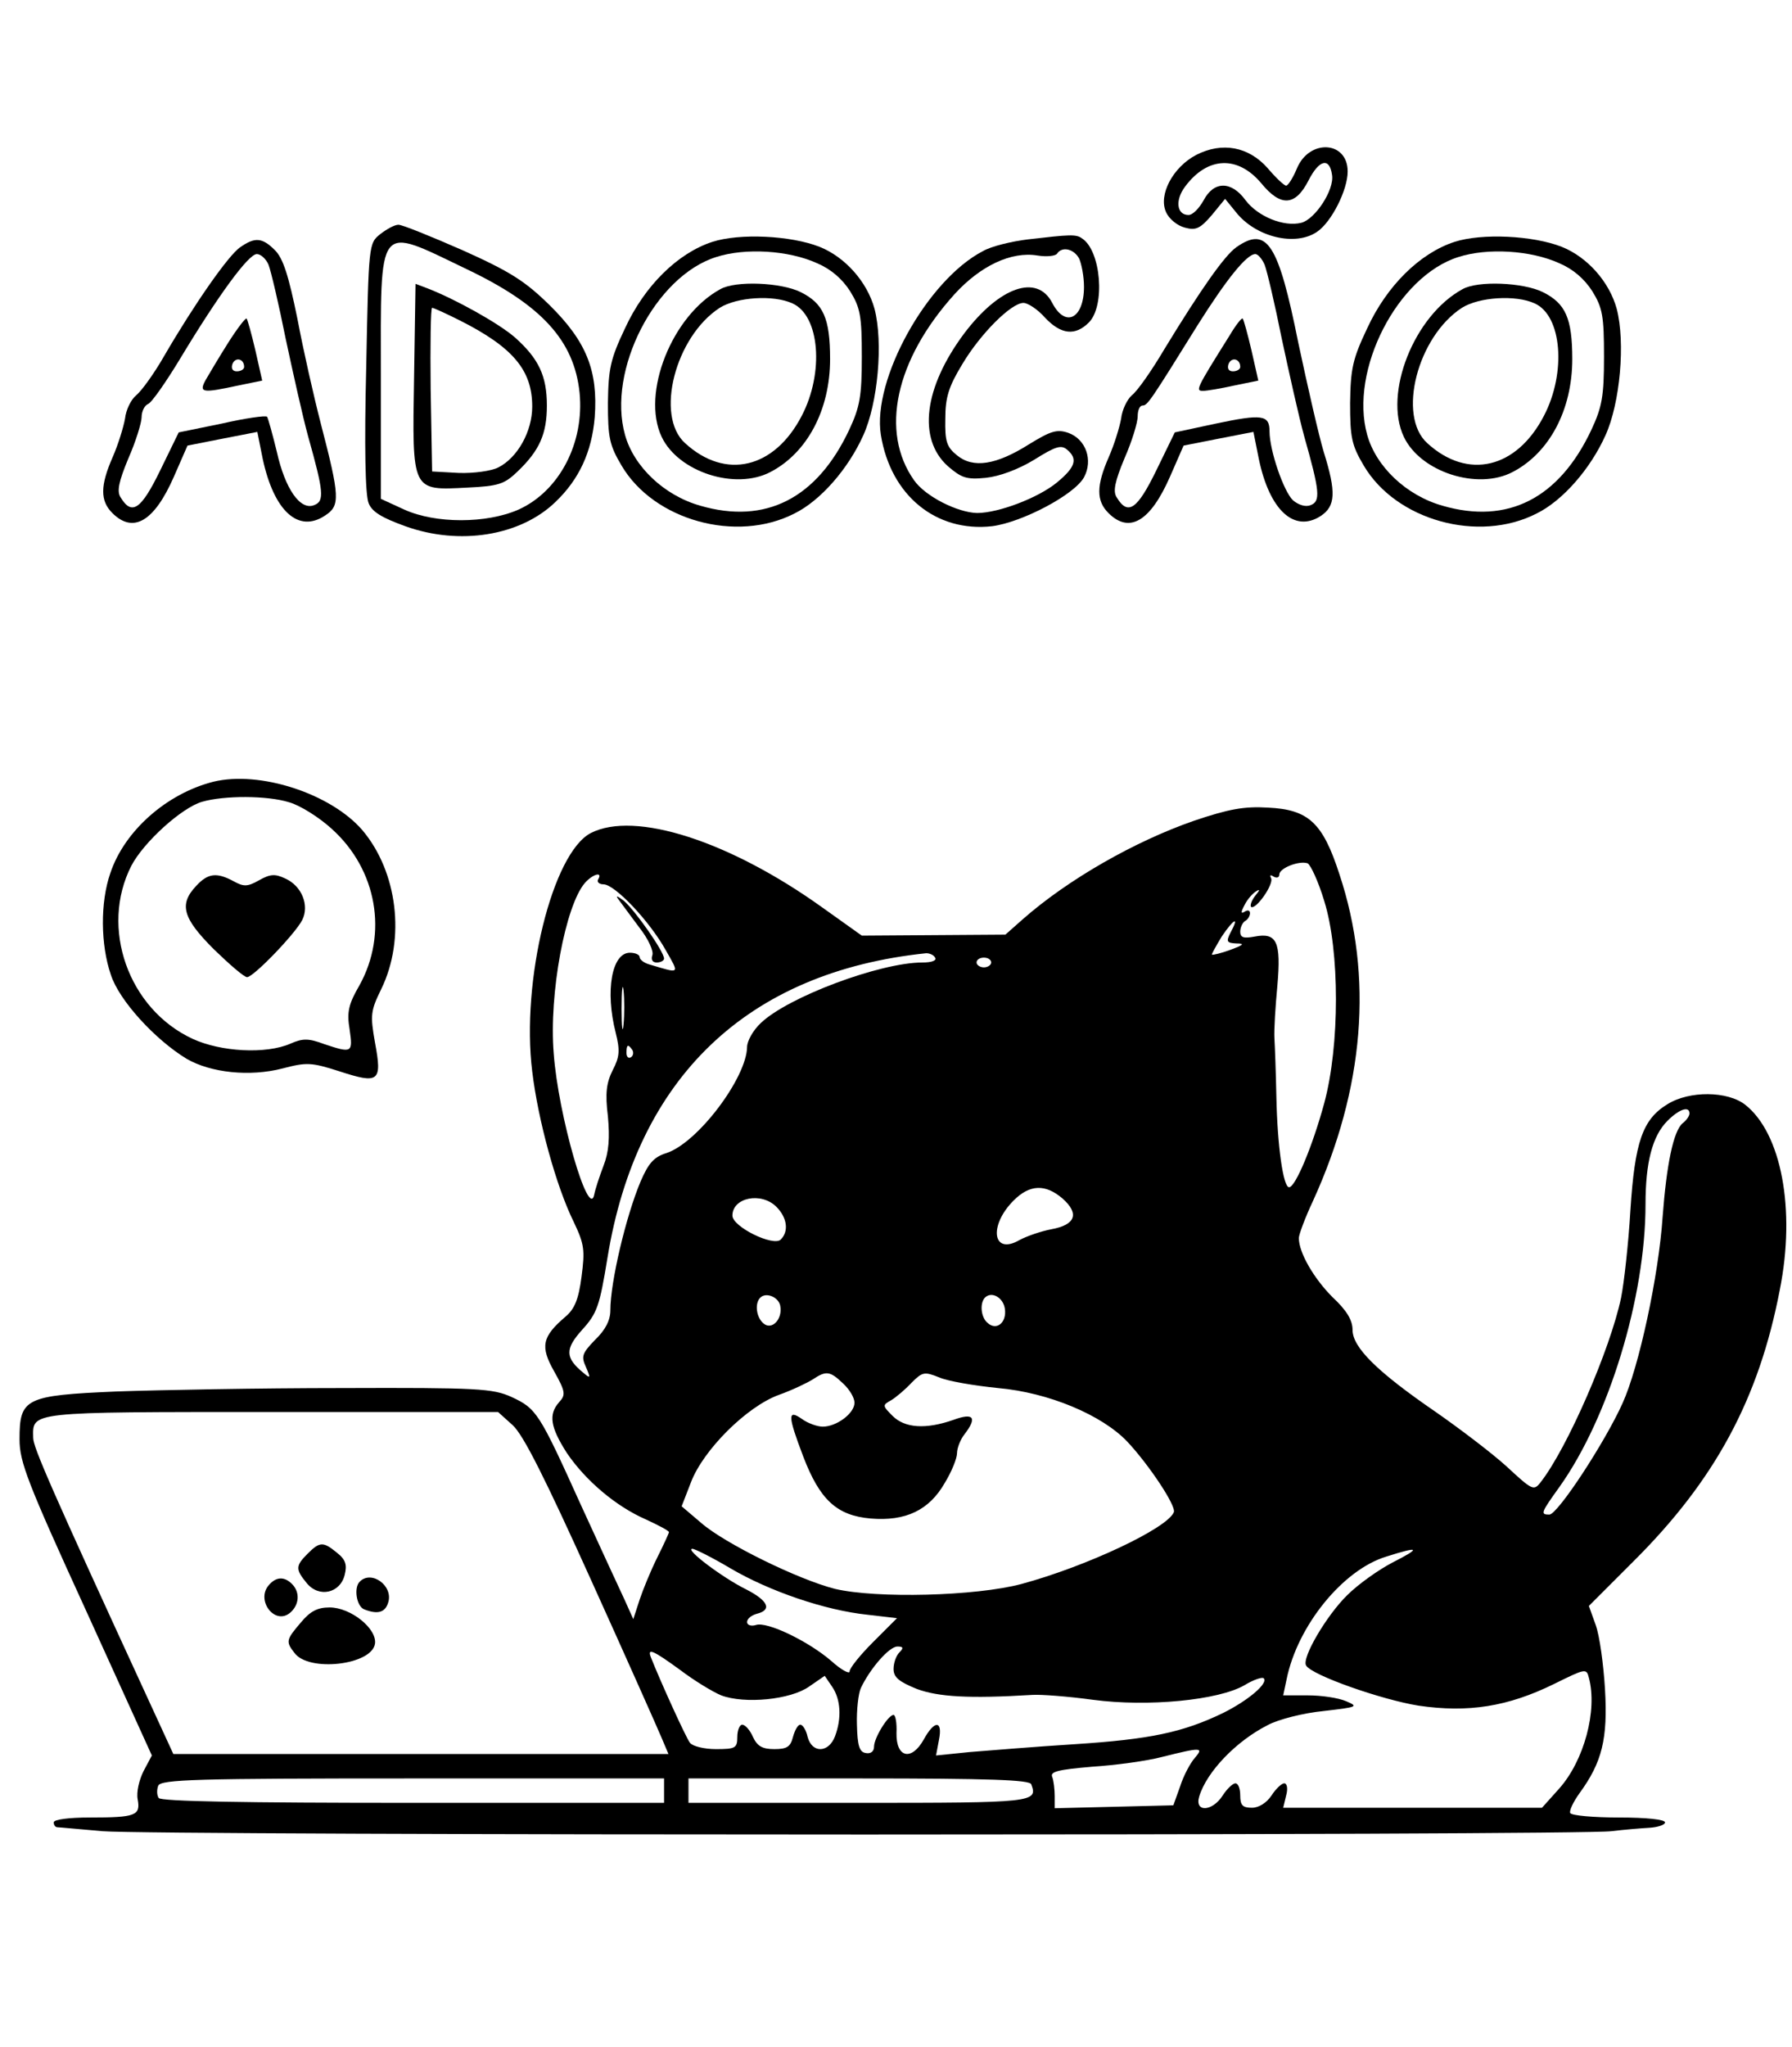 <?xml version="1.0" standalone="no"?>
<!DOCTYPE svg PUBLIC "-//W3C//DTD SVG 20010904//EN"
 "http://www.w3.org/TR/2001/REC-SVG-20010904/DTD/svg10.dtd">
<svg version="1.0" xmlns="http://www.w3.org/2000/svg"
 width="367pt" height="419pt" viewBox="0 0 367 419"
 preserveAspectRatio="xMidYMid meet">

<g transform="translate(0,419) scale(0.1,-0.1)"
fill="#000000" stroke="none">
<path d="M2450 3873 c-48 -25 -78 -82 -62 -117 6 -14 23 -28 39 -32 22 -6 31
-2 55 26 l27 33 22 -27 c41 -52 123 -71 167 -40 29 20 62 85 62 123 0 63 -79
67 -104 6 -8 -19 -18 -35 -22 -35 -4 0 -21 16 -38 36 -39 44 -93 54 -146 27z
m133 -58 c40 -49 70 -47 97 6 22 43 43 47 48 11 5 -31 -35 -91 -63 -98 -36 -9
-89 13 -114 46 -29 40 -65 40 -86 0 -9 -16 -22 -30 -31 -30 -24 0 -28 30 -7
58 46 62 108 64 156 7z"/>
<path d="M779 3711 c-24 -19 -24 -21 -29 -273 -4 -161 -2 -262 5 -278 7 -18
28 -30 75 -47 111 -40 236 -20 308 50 48 46 74 102 80 173 7 95 -17 155 -92
229 -51 50 -81 69 -179 113 -64 28 -123 52 -131 52 -8 0 -24 -9 -37 -19z m177
-72 c153 -73 220 -146 231 -253 10 -102 -41 -201 -125 -239 -66 -29 -170 -29
-234 0 l-48 22 0 247 c0 325 -10 312 176 223z"/>
<path d="M848 3417 c-4 -234 -5 -231 109 -225 64 3 76 7 103 33 45 43 60 77
60 135 0 61 -17 96 -65 139 -33 29 -123 79 -180 101 l-24 9 -3 -192z m94 117
c109 -55 148 -102 148 -176 0 -51 -30 -105 -70 -125 -14 -7 -50 -12 -80 -11
l-55 3 -3 168 c-1 92 0 167 3 167 3 0 29 -12 57 -26z"/>
<path d="M1459 3695 c-71 -23 -139 -90 -179 -177 -30 -63 -34 -83 -35 -153 0
-70 3 -86 28 -128 66 -112 235 -159 354 -98 53 26 110 91 141 160 30 66 41
190 23 259 -15 55 -60 106 -113 127 -59 23 -163 28 -219 10z m215 -44 c28 -12
51 -32 67 -57 21 -34 24 -51 24 -134 0 -81 -4 -103 -26 -150 -66 -140 -171
-194 -305 -155 -74 21 -136 80 -154 145 -37 132 62 325 187 364 59 19 148 14
207 -13z"/>
<path d="M1475 3598 c-99 -54 -162 -213 -120 -302 34 -72 151 -110 223 -72 75
39 122 127 122 231 0 84 -14 114 -60 137 -40 20 -134 24 -165 6z m148 -29 c56
-25 65 -142 19 -230 -56 -108 -156 -132 -239 -56 -62 56 -20 218 71 277 35 22
110 27 149 9z"/>
<path d="M2105 3700 c-33 -4 -75 -14 -92 -24 -114 -59 -227 -263 -209 -376 20
-124 113 -200 228 -187 61 8 168 64 188 100 19 35 4 78 -32 91 -23 8 -36 4
-80 -23 -68 -43 -115 -50 -148 -23 -21 17 -25 28 -24 75 0 44 7 66 35 112 37
62 100 125 125 125 9 0 29 -13 44 -30 33 -35 62 -38 90 -10 34 34 25 147 -14
172 -12 9 -25 8 -111 -2z m105 -39 c5 -11 10 -37 10 -58 0 -65 -38 -85 -65
-33 -31 60 -108 33 -180 -62 -83 -111 -96 -216 -34 -272 28 -24 38 -28 78 -24
28 3 66 17 99 37 43 27 55 31 67 21 23 -19 18 -36 -21 -68 -38 -31 -119 -62
-163 -62 -40 1 -106 34 -129 67 -70 99 -39 246 83 381 53 58 116 88 170 79 19
-3 37 -1 40 4 10 15 34 10 45 -10z"/>
<path d="M2979 3695 c-71 -23 -139 -90 -179 -177 -30 -63 -34 -83 -35 -153 0
-70 3 -86 28 -128 66 -112 235 -159 354 -98 53 26 110 91 141 160 30 66 41
190 23 259 -15 55 -60 106 -113 127 -59 23 -163 28 -219 10z m215 -44 c28 -12
51 -32 67 -57 21 -34 24 -51 24 -134 0 -81 -4 -103 -26 -150 -66 -140 -171
-194 -305 -155 -74 21 -136 80 -154 145 -37 132 62 325 187 364 59 19 148 14
207 -13z"/>
<path d="M2995 3598 c-99 -54 -162 -213 -120 -302 34 -72 151 -110 223 -72 75
39 122 127 122 231 0 84 -14 114 -60 137 -40 20 -134 24 -165 6z m148 -29 c56
-25 65 -142 19 -230 -56 -108 -156 -132 -239 -56 -62 56 -20 218 71 277 35 22
110 27 149 9z"/>
<path d="M492 3684 c-24 -16 -95 -118 -156 -223 -20 -35 -46 -71 -57 -80 -11
-9 -21 -30 -23 -48 -3 -17 -14 -53 -25 -78 -26 -59 -26 -90 -1 -115 43 -43 86
-17 126 74 l28 64 71 14 72 14 11 -55 c23 -107 73 -153 128 -116 31 20 30 38
-9 188 -14 54 -36 151 -48 215 -18 88 -29 123 -46 140 -26 26 -41 27 -71 6z
m58 -36 c5 -13 21 -81 35 -151 15 -70 35 -160 46 -200 32 -114 34 -133 12
-141 -28 -11 -59 33 -76 109 -9 37 -18 69 -20 72 -3 3 -45 -3 -93 -14 l-88
-18 -38 -78 c-39 -80 -58 -93 -81 -55 -8 12 -4 32 16 80 15 34 27 73 27 84 0
12 6 24 13 27 7 2 37 45 66 93 79 131 140 214 157 214 8 0 19 -10 24 -22z"/>
<path d="M467 3488 c-19 -30 -39 -64 -46 -76 -14 -26 -7 -27 67 -11 l49 10
-14 62 c-8 34 -16 63 -18 65 -2 2 -19 -20 -38 -50z m33 -49 c0 -5 -7 -9 -15
-9 -9 0 -12 6 -9 15 6 15 24 11 24 -6z"/>
<path d="M2532 3684 c-24 -17 -72 -85 -147 -208 -26 -44 -56 -87 -67 -95 -10
-9 -20 -30 -22 -48 -3 -17 -14 -53 -25 -78 -26 -59 -26 -90 -1 -115 43 -43 86
-17 126 74 l28 64 71 14 72 14 11 -55 c22 -106 73 -152 127 -117 30 20 32 48
6 131 -10 33 -33 134 -52 223 -41 204 -64 240 -127 196z m58 -36 c5 -13 21
-81 35 -151 15 -70 35 -160 46 -200 32 -113 34 -133 13 -141 -10 -4 -24 0 -36
10 -19 18 -48 102 -48 141 0 34 -15 36 -110 16 l-84 -18 -38 -78 c-39 -80 -58
-93 -81 -55 -8 12 -4 32 16 80 15 34 27 73 27 86 0 12 4 22 10 22 10 0 16 9
113 165 58 92 100 145 118 145 5 0 14 -10 19 -22z"/>
<path d="M2518 3503 c-69 -110 -70 -113 -54 -113 8 0 37 5 64 11 l49 10 -14
62 c-8 34 -16 63 -18 65 -2 2 -14 -13 -27 -35z m22 -64 c0 -5 -7 -9 -15 -9 -9
0 -12 6 -9 15 6 15 24 11 24 -6z"/>
<path d="M437 2590 c-95 -24 -182 -100 -211 -187 -21 -60 -20 -147 1 -208 17
-53 91 -133 155 -172 50 -29 130 -37 196 -20 50 13 59 13 118 -6 80 -26 87
-21 72 59 -10 57 -9 65 13 110 50 103 33 240 -39 325 -65 75 -210 122 -305 99z
m155 -42 c22 -6 62 -31 88 -55 92 -83 115 -214 56 -320 -22 -38 -26 -54 -20
-90 7 -48 5 -49 -52 -30 -32 12 -44 12 -69 1 -50 -22 -143 -17 -201 10 -131
61 -190 227 -125 354 25 48 103 119 145 131 45 13 133 13 178 -1z"/>
<path d="M402 2377 c-36 -38 -28 -66 36 -130 32 -31 62 -57 68 -57 13 0 98 88
113 117 15 30 -1 70 -35 85 -21 10 -31 9 -54 -4 -23 -13 -31 -13 -51 -2 -35
19 -53 17 -77 -9z"/>
<path d="M2445 2510 c-121 -42 -258 -120 -351 -202 l-35 -31 -147 -1 -147 -1
-80 57 c-191 137 -385 199 -475 153 -79 -41 -143 -303 -120 -488 12 -100 49
-235 85 -308 22 -46 23 -58 16 -112 -6 -46 -14 -66 -33 -82 -48 -41 -52 -61
-23 -112 23 -41 24 -48 10 -63 -22 -25 -18 -51 16 -104 38 -56 100 -109 162
-136 26 -12 47 -23 47 -26 0 -2 -11 -26 -24 -52 -13 -26 -29 -65 -36 -86 l-13
-40 -18 40 c-10 21 -50 108 -89 193 -86 190 -91 198 -143 222 -38 17 -68 19
-347 18 -168 0 -375 -4 -461 -7 -188 -8 -199 -14 -199 -98 0 -46 16 -88 136
-350 l135 -297 -17 -32 c-9 -18 -15 -43 -12 -58 6 -33 -4 -37 -98 -37 -43 0
-74 -4 -74 -10 0 -5 3 -10 8 -10 4 0 45 -4 92 -8 105 -9 3028 -9 3090 0 25 3
60 6 78 7 17 1 32 6 32 11 0 6 -38 10 -94 10 -52 0 -97 4 -100 9 -3 4 6 23 19
41 46 63 58 111 52 213 -3 50 -11 109 -19 131 l-14 39 91 91 c167 166 257 332
300 556 33 165 3 321 -71 379 -36 28 -114 29 -159 1 -51 -31 -67 -77 -76 -218
-4 -68 -13 -148 -19 -178 -22 -105 -110 -308 -165 -378 -14 -18 -17 -16 -70
33 -31 28 -97 78 -146 112 -118 81 -169 131 -169 167 0 20 -12 40 -41 67 -38
38 -69 91 -69 121 0 7 13 42 29 76 105 230 124 459 54 669 -34 105 -63 132
-146 136 -49 3 -81 -3 -152 -27z m267 -164 c32 -102 32 -296 0 -414 -24 -88
-59 -172 -72 -172 -12 0 -24 85 -26 185 -1 50 -3 104 -4 120 -1 17 2 65 6 107
8 91 -1 110 -47 101 -22 -4 -29 -2 -29 10 0 9 5 19 10 22 6 3 10 11 10 16 0 6
-5 7 -11 3 -8 -5 -8 -1 0 14 6 12 17 24 24 28 8 5 7 2 -2 -9 -8 -10 -11 -20
-9 -23 9 -8 48 47 41 59 -3 6 -1 7 5 3 7 -4 12 -2 12 4 0 13 40 29 58 23 6 -3
22 -37 34 -77z m-1487 44 c-3 -5 2 -10 11 -10 23 0 94 -75 127 -134 29 -51 31
-49 -33 -30 -11 3 -20 10 -20 15 0 5 -9 9 -20 9 -37 0 -51 -78 -29 -164 9 -36
8 -49 -6 -76 -13 -26 -16 -47 -10 -95 4 -44 2 -73 -9 -101 -8 -21 -17 -48 -19
-59 -11 -54 -74 163 -83 289 -10 122 24 303 64 349 16 18 37 24 27 7z m1295
-109 c-9 -18 -8 -21 12 -22 18 0 15 -3 -12 -13 -19 -7 -36 -11 -38 -10 -1 1 8
17 20 37 25 37 37 43 18 8z m-605 -51 c4 -6 -7 -10 -26 -10 -87 0 -276 -71
-331 -124 -16 -15 -28 -37 -28 -49 -1 -63 -101 -196 -165 -217 -26 -8 -37 -21
-53 -58 -30 -71 -62 -206 -62 -264 0 -20 -10 -40 -31 -60 -27 -28 -29 -34 -19
-56 10 -23 9 -24 -5 -12 -38 31 -38 49 -3 88 31 34 36 49 52 147 60 370 287
586 653 624 6 0 15 -3 18 -9z m115 -10 c0 -5 -7 -10 -15 -10 -8 0 -15 5 -15
10 0 6 7 10 15 10 8 0 15 -4 15 -10z m-753 -127 c-2 -21 -4 -6 -4 32 0 39 2
55 4 38 2 -18 2 -50 0 -70z m18 -52 c3 -5 2 -12 -3 -15 -5 -3 -9 1 -9 9 0 17
3 19 12 6z m2165 -130 c0 -5 -6 -14 -14 -20 -19 -16 -33 -85 -41 -192 -8 -119
-48 -306 -82 -381 -36 -80 -133 -228 -150 -228 -19 0 -17 4 21 57 101 142 176
388 176 578 0 86 14 140 45 171 24 24 45 31 45 15z m-1284 -174 c35 -31 27
-54 -23 -63 -21 -4 -50 -14 -65 -22 -55 -32 -64 29 -12 81 33 33 65 34 100 4z
m-586 -17 c22 -22 26 -50 9 -67 -15 -15 -99 26 -99 49 0 37 59 49 90 18z m8
-203 c5 -27 -17 -50 -34 -36 -15 12 -19 41 -7 53 12 12 38 1 41 -17z m460 -6
c4 -28 -17 -45 -35 -29 -14 11 -17 40 -6 52 14 14 38 0 41 -23z m-331 -153
c13 -12 23 -29 23 -39 0 -22 -37 -49 -65 -49 -11 0 -31 7 -43 16 -29 20 -29 7
3 -77 34 -89 69 -121 138 -127 72 -6 120 17 152 73 14 23 25 50 25 61 0 10 7
28 15 38 27 35 19 45 -22 30 -57 -20 -100 -17 -125 8 -21 21 -21 22 -3 32 10
6 29 22 42 36 22 22 26 23 56 11 18 -8 72 -17 121 -22 103 -9 213 -55 265
-110 44 -47 100 -131 95 -144 -13 -33 -179 -111 -312 -147 -94 -25 -297 -30
-382 -10 -75 19 -226 93 -274 135 l-40 34 19 49 c25 66 114 155 180 179 28 10
59 25 70 32 27 18 35 17 62 -9z m-677 -85 c22 -20 67 -110 161 -318 72 -159
137 -305 144 -322 l14 -33 -507 0 -507 0 -52 113 c-199 432 -235 515 -235 534
-1 54 -13 53 488 53 l464 0 30 -27z m446 -293 c80 -47 194 -86 281 -95 l60 -7
-49 -49 c-26 -26 -48 -53 -48 -60 0 -6 -17 3 -37 21 -46 40 -132 82 -155 74
-10 -3 -18 0 -18 6 0 7 9 14 20 17 32 8 23 27 -22 50 -47 23 -127 83 -110 83
5 0 41 -18 78 -40z m1356 12 c-29 -15 -71 -45 -93 -67 -42 -41 -94 -129 -84
-144 12 -20 155 -70 230 -82 102 -15 183 -2 277 44 65 32 67 33 72 13 18 -67
-10 -170 -61 -227 l-35 -39 -265 0 -265 0 6 25 c4 14 2 25 -4 25 -5 0 -17 -11
-26 -25 -10 -15 -26 -25 -40 -25 -19 0 -24 5 -24 25 0 14 -4 25 -10 25 -5 0
-17 -11 -26 -25 -21 -33 -58 -35 -48 -2 15 50 75 113 140 146 22 12 74 25 115
29 69 8 72 9 46 20 -16 7 -51 12 -78 12 l-51 0 7 33 c22 109 115 224 204 251
69 22 72 18 13 -12z m-1010 -184 c-7 -7 -12 -22 -12 -34 0 -17 11 -26 48 -41
44 -16 105 -20 237 -12 17 1 72 -3 123 -10 113 -15 258 -1 311 30 18 11 36 17
39 14 10 -10 -31 -45 -83 -71 -83 -40 -150 -54 -305 -64 -80 -5 -176 -13 -214
-16 l-69 -7 6 32 c8 40 -9 41 -31 1 -25 -45 -57 -38 -56 13 1 20 -2 37 -6 37
-11 0 -40 -47 -40 -65 0 -10 -7 -15 -17 -13 -13 2 -17 15 -18 58 -1 30 3 64 8
75 19 40 58 85 75 85 12 0 13 -3 4 -12z m-449 -36 c29 -22 67 -45 84 -52 48
-18 142 -9 180 18 l32 22 15 -22 c18 -26 20 -65 6 -102 -13 -34 -47 -35 -56
-1 -3 14 -10 25 -15 25 -5 0 -11 -11 -15 -25 -5 -20 -12 -25 -38 -25 -25 0
-35 6 -44 25 -6 14 -16 25 -22 25 -5 0 -10 -11 -10 -25 0 -23 -4 -25 -44 -25
-24 0 -48 6 -53 13 -8 10 -62 129 -80 175 -8 20 5 14 60 -26z m1054 -180 c-9
-10 -23 -36 -30 -58 l-14 -39 -121 -3 -122 -3 0 25 c0 13 -2 31 -5 39 -5 11
12 15 82 21 48 3 113 12 143 20 80 20 86 20 67 -2z m-1087 -67 l0 -25 -514 0
c-348 0 -517 3 -521 10 -4 6 -4 17 -1 25 5 13 79 15 521 15 l515 0 0 -25z
m752 13 c14 -37 5 -38 -353 -38 l-349 0 0 25 0 25 349 0 c270 0 350 -3 353
-12z"/>
<path d="M1266 2350 c6 -8 25 -34 43 -58 19 -24 30 -49 27 -57 -3 -9 0 -15 9
-15 8 0 15 4 15 8 0 14 -58 97 -82 118 -13 10 -18 12 -12 4z"/>
<path d="M630 1010 c-25 -25 -25 -32 -2 -60 25 -31 69 -21 78 17 5 20 2 31
-16 45 -28 23 -35 23 -60 -2z"/>
<path d="M550 945 c-26 -31 13 -82 44 -56 19 16 21 42 4 59 -16 16 -33 15 -48
-3z"/>
<path d="M737 953 c-13 -12 -7 -51 9 -57 28 -11 43 -6 49 14 11 34 -34 67 -58
43z"/>
<path d="M616 869 c-30 -35 -31 -39 -13 -62 29 -40 159 -25 165 19 4 31 -50
74 -93 74 -25 0 -40 -8 -59 -31z"/>
</g>
</svg>
